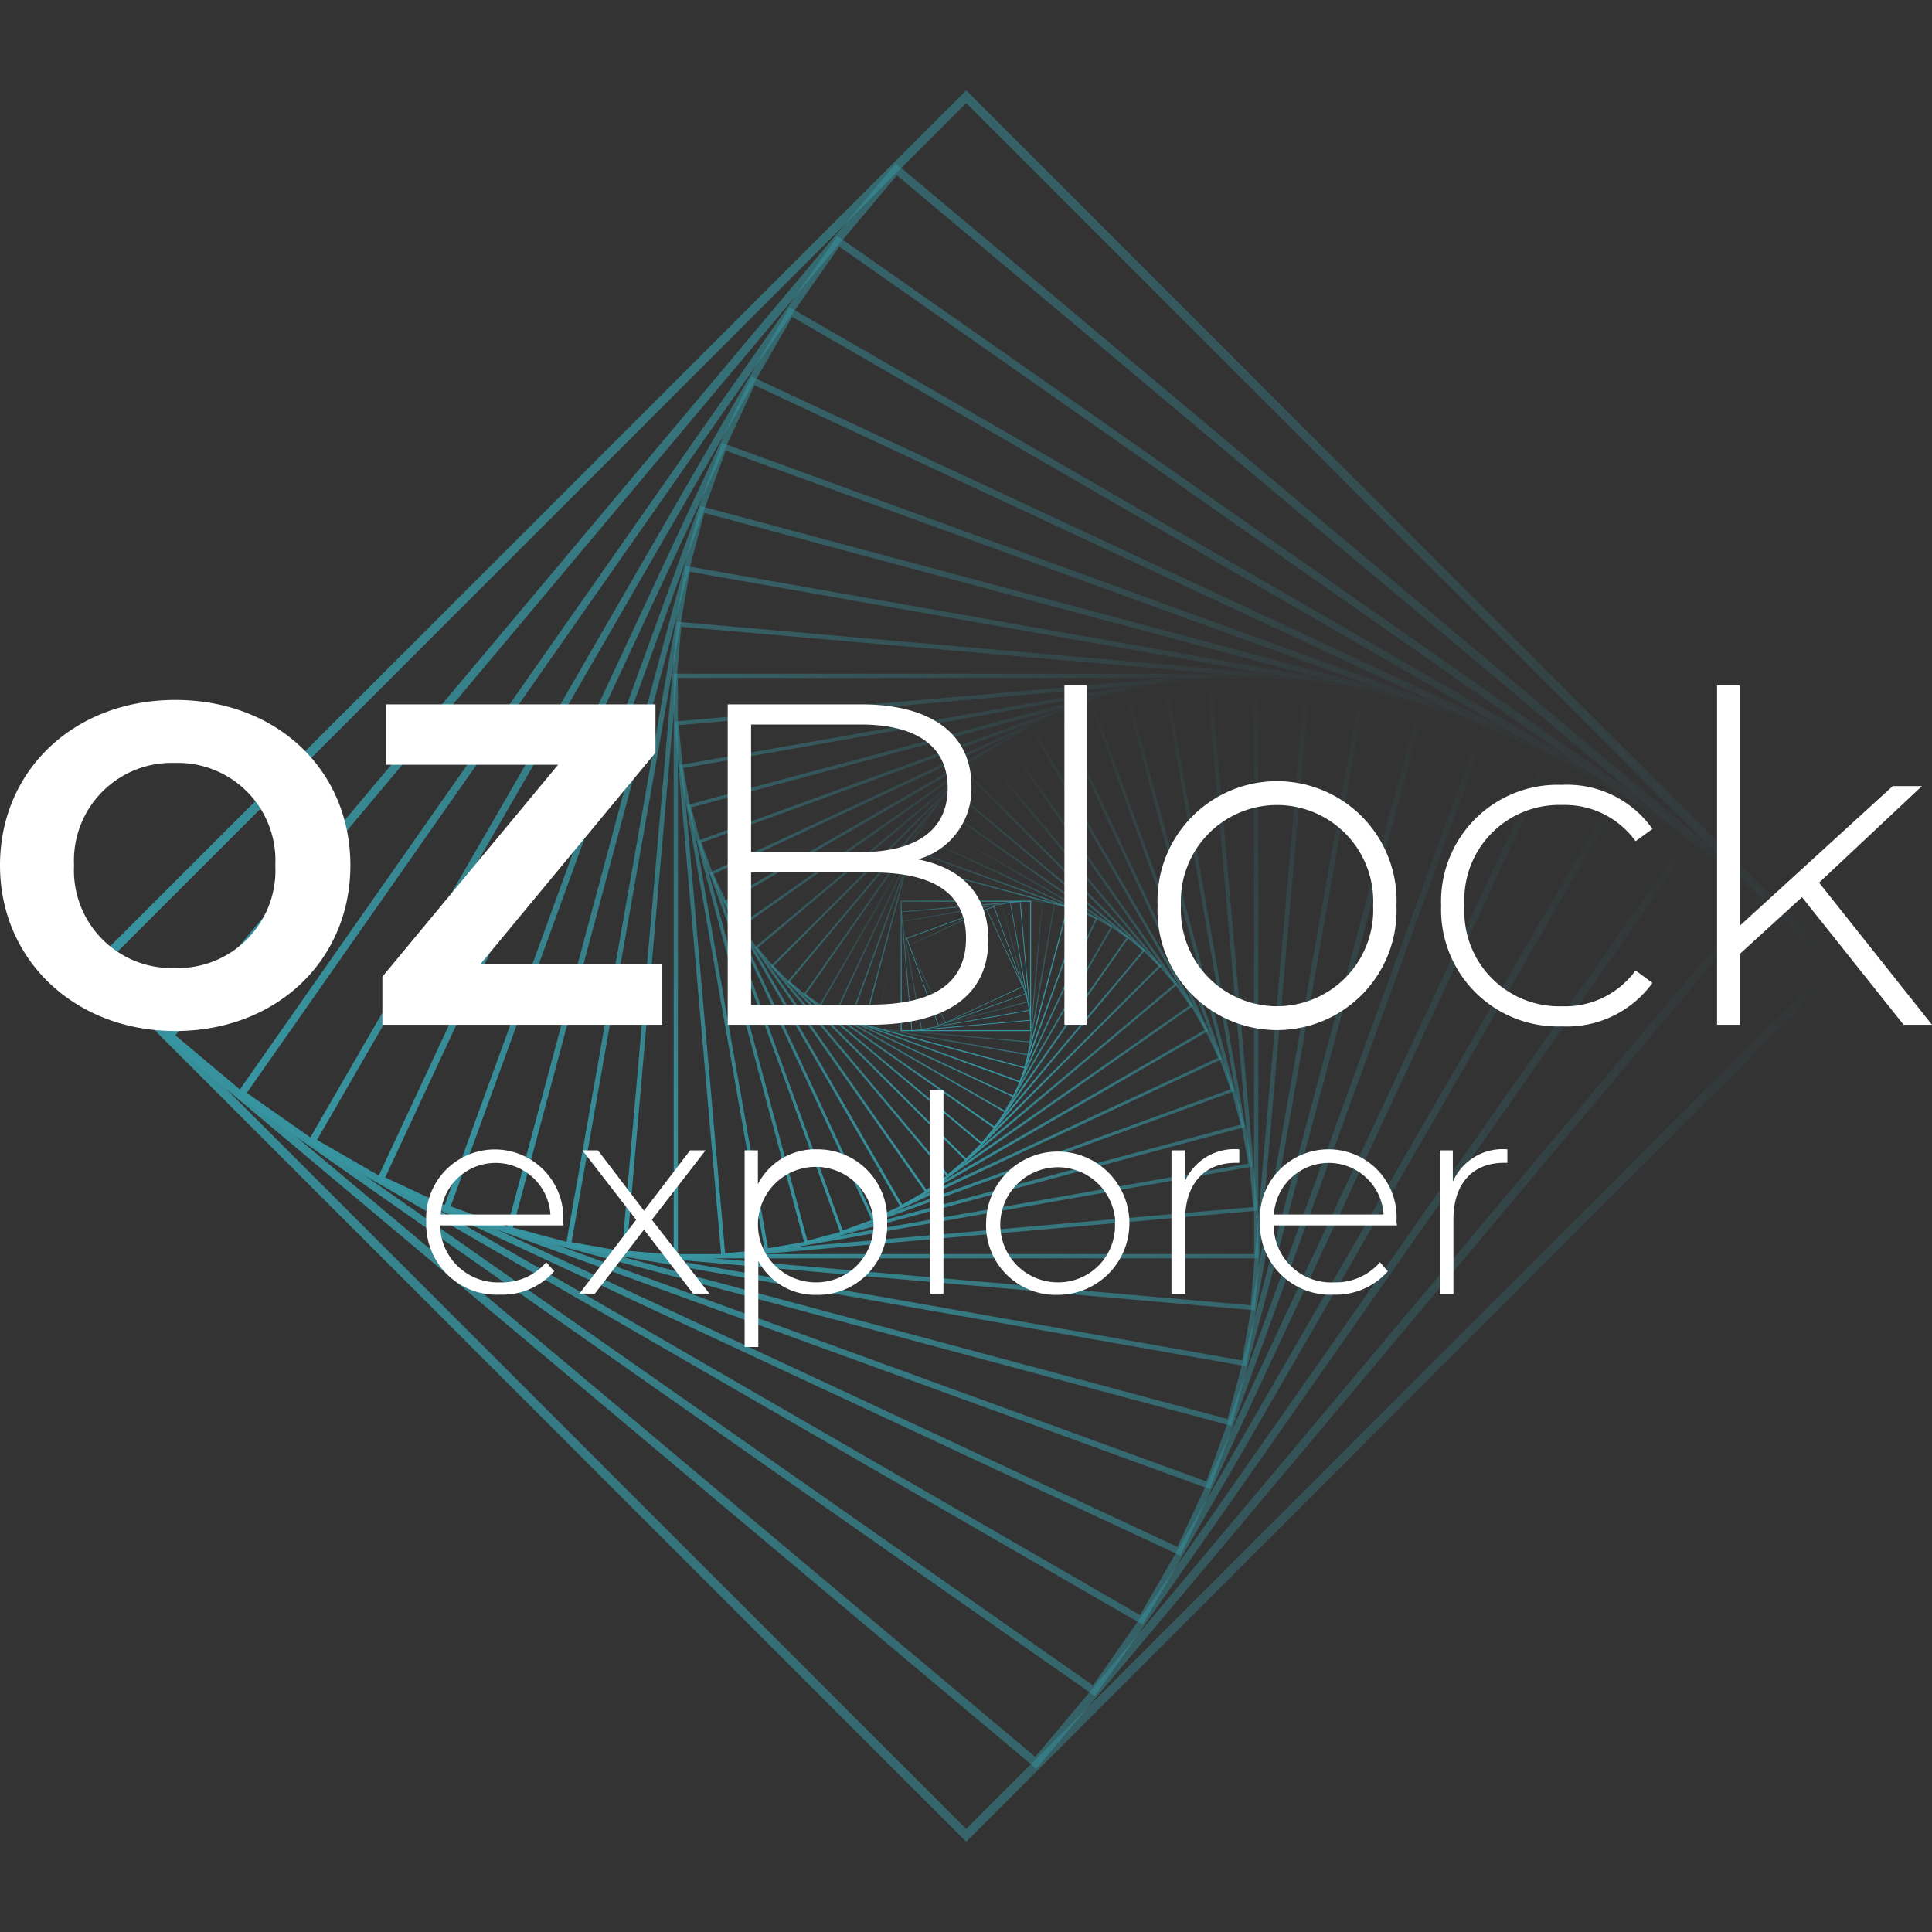 <svg id="Calque_1" data-name="Calque 1" xmlns="http://www.w3.org/2000/svg" xmlns:xlink="http://www.w3.org/1999/xlink" viewBox="0 0 96 96"><rect x="0" y="0" width="96" height="96" fill="#333333" stroke="none"/><defs><style>.cls-1,.cls-10,.cls-11,.cls-12,.cls-13,.cls-14,.cls-15,.cls-16,.cls-17,.cls-18,.cls-19,.cls-2,.cls-20,.cls-21,.cls-22,.cls-23,.cls-24,.cls-25,.cls-26,.cls-27,.cls-28,.cls-29,.cls-3,.cls-30,.cls-31,.cls-32,.cls-33,.cls-4,.cls-5,.cls-6,.cls-7,.cls-8,.cls-9{fill:none;stroke-miterlimit:10;}.cls-1{stroke-width:0.03px;stroke:url(#Dégradé_sans_nom_247);}.cls-2{stroke-width:0.03px;stroke:url(#Dégradé_sans_nom_247-2);}.cls-3{stroke-width:0.04px;stroke:url(#Dégradé_sans_nom_247-3);}.cls-4{stroke-width:0.04px;stroke:url(#Dégradé_sans_nom_247-4);}.cls-5{stroke-width:0.04px;stroke:url(#Dégradé_sans_nom_247-5);}.cls-6{stroke-width:0.05px;stroke:url(#Dégradé_sans_nom_247-6);}.cls-7{stroke-width:0.05px;stroke:url(#Dégradé_sans_nom_247-7);}.cls-8{stroke-width:0.06px;stroke:url(#Dégradé_sans_nom_247-8);}.cls-9{stroke-width:0.06px;stroke:url(#Dégradé_sans_nom_247-9);}.cls-10{stroke-width:0.07px;stroke:url(#Dégradé_sans_nom_247-10);}.cls-11{stroke-width:0.07px;stroke:url(#Dégradé_sans_nom_247-11);}.cls-12{stroke-width:0.08px;stroke:url(#Dégradé_sans_nom_247-12);}.cls-13{stroke-width:0.09px;stroke:url(#Dégradé_sans_nom_247-13);}.cls-14{stroke-width:0.09px;stroke:url(#Dégradé_sans_nom_247-14);}.cls-15{stroke-width:0.1px;stroke:url(#Dégradé_sans_nom_247-15);}.cls-16{stroke-width:0.11px;stroke:url(#Dégradé_sans_nom_247-16);}.cls-17{stroke-width:0.12px;stroke:url(#Dégradé_sans_nom_247-17);}.cls-18{stroke-width:0.13px;stroke:url(#Dégradé_sans_nom_247-18);}.cls-19{stroke-width:0.14px;stroke:url(#Dégradé_sans_nom_247-19);}.cls-20{stroke-width:0.15px;stroke:url(#Dégradé_sans_nom_247-20);}.cls-21{stroke-width:0.17px;stroke:url(#Dégradé_sans_nom_247-21);}.cls-22{stroke-width:0.18px;stroke:url(#Dégradé_sans_nom_247-22);}.cls-23{stroke-width:0.2px;stroke:url(#Dégradé_sans_nom_247-23);}.cls-24{stroke-width:0.21px;stroke:url(#Dégradé_sans_nom_247-24);}.cls-25{stroke-width:0.23px;stroke:url(#Dégradé_sans_nom_247-25);}.cls-26{stroke-width:0.25px;stroke:url(#Dégradé_sans_nom_247-26);}.cls-27{stroke-width:0.28px;stroke:url(#Dégradé_sans_nom_247-27);}.cls-28{stroke-width:0.3px;stroke:url(#Dégradé_sans_nom_247-28);}.cls-29{stroke-width:0.33px;stroke:url(#Dégradé_sans_nom_247-29);}.cls-30{stroke-width:0.35px;stroke:url(#Dégradé_sans_nom_247-30);}.cls-31{stroke-width:0.38px;stroke:url(#Dégradé_sans_nom_247-31);}.cls-32{stroke-width:0.42px;stroke:url(#Dégradé_sans_nom_247-32);}.cls-33{stroke-width:0.45px;stroke:url(#Dégradé_sans_nom_247-33);}.cls-34{fill:#fff;}</style><linearGradient id="Dégradé_sans_nom_247" x1="1854.95" y1="-579.11" x2="1941.39" y2="-579.11" gradientTransform="translate(169.53 112.71) rotate(-135) scale(0.07)" gradientUnits="userSpaceOnUse"><stop offset="0" stop-color="#3795a1"/><stop offset="1" stop-color="#3795a1" stop-opacity="0"/></linearGradient><linearGradient id="Dégradé_sans_nom_247-2" x1="1660.8" y1="-664.9" x2="1747.24" y2="-664.9" gradientTransform="translate(174.32 103.41) rotate(-135) scale(0.08)" xlink:href="#Dégradé_sans_nom_247"/><linearGradient id="Dégradé_sans_nom_247-3" x1="1475.98" y1="-727.96" x2="1562.42" y2="-727.96" gradientTransform="translate(178.24 93.86) rotate(-135) scale(0.08)" xlink:href="#Dégradé_sans_nom_247"/><linearGradient id="Dégradé_sans_nom_247-4" x1="1301.53" y1="-770.93" x2="1387.98" y2="-770.93" gradientTransform="translate(181.29 84.15) rotate(-135) scale(0.09)" xlink:href="#Dégradé_sans_nom_247"/><linearGradient id="Dégradé_sans_nom_247-5" x1="1138.21" y1="-796.33" x2="1224.66" y2="-796.33" gradientTransform="translate(183.43 74.37) rotate(-135) scale(0.1)" xlink:href="#Dégradé_sans_nom_247"/><linearGradient id="Dégradé_sans_nom_247-6" x1="986.48" y1="-806.51" x2="1072.94" y2="-806.51" gradientTransform="translate(184.67 64.61) rotate(-135) scale(0.11)" xlink:href="#Dégradé_sans_nom_247"/><linearGradient id="Dégradé_sans_nom_247-7" x1="846.61" y1="-803.67" x2="933.08" y2="-803.67" gradientTransform="translate(41.03 185.01) rotate(-45) scale(0.11)" xlink:href="#Dégradé_sans_nom_247"/><linearGradient id="Dégradé_sans_nom_247-8" x1="718.64" y1="-789.86" x2="805.12" y2="-789.86" gradientTransform="translate(50.46 184.46) rotate(-45) scale(0.12)" xlink:href="#Dégradé_sans_nom_247"/><linearGradient id="Dégradé_sans_nom_247-9" x1="602.47" y1="-766.94" x2="688.95" y2="-766.94" gradientTransform="translate(59.59 183.03) rotate(-45) scale(0.14)" xlink:href="#Dégradé_sans_nom_247"/><linearGradient id="Dégradé_sans_nom_247-10" x1="497.83" y1="-736.62" x2="584.32" y2="-736.62" gradientTransform="translate(68.32 180.75) rotate(-45) scale(0.15)" xlink:href="#Dégradé_sans_nom_247"/><linearGradient id="Dégradé_sans_nom_247-11" x1="404.37" y1="-700.44" x2="490.86" y2="-700.44" gradientTransform="translate(76.55 177.65) rotate(-45) scale(0.16)" xlink:href="#Dégradé_sans_nom_247"/><linearGradient id="Dégradé_sans_nom_247-12" x1="321.6" y1="-659.79" x2="408.11" y2="-659.79" gradientTransform="translate(84.2 173.78) rotate(-45) scale(0.17)" xlink:href="#Dégradé_sans_nom_247"/><linearGradient id="Dégradé_sans_nom_247-13" x1="249.01" y1="-615.89" x2="335.52" y2="-615.89" gradientTransform="translate(91.18 169.17) rotate(-45) scale(0.19)" xlink:href="#Dégradé_sans_nom_247"/><linearGradient id="Dégradé_sans_nom_247-14" x1="186" y1="-569.84" x2="272.52" y2="-569.84" gradientTransform="translate(97.39 163.89) rotate(-45) scale(0.21)" xlink:href="#Dégradé_sans_nom_247"/><linearGradient id="Dégradé_sans_nom_247-15" x1="131.94" y1="-522.59" x2="218.47" y2="-522.59" gradientTransform="matrix(0.16, -0.16, 0.16, 0.16, 102.76, 158)" xlink:href="#Dégradé_sans_nom_247"/><linearGradient id="Dégradé_sans_nom_247-16" x1="86.18" y1="-474.94" x2="172.73" y2="-474.94" gradientTransform="translate(107.2 151.56) rotate(-45) scale(0.24)" xlink:href="#Dégradé_sans_nom_247"/><linearGradient id="Dégradé_sans_nom_247-17" x1="48.06" y1="-427.61" x2="134.62" y2="-427.61" gradientTransform="translate(110.63 144.65) rotate(-45) scale(0.26)" xlink:href="#Dégradé_sans_nom_247"/><linearGradient id="Dégradé_sans_nom_247-18" x1="16.92" y1="-381.17" x2="103.5" y2="-381.17" gradientTransform="translate(112.98 137.35) rotate(-45) scale(0.29)" xlink:href="#Dégradé_sans_nom_247"/><linearGradient id="Dégradé_sans_nom_247-19" x1="-7.9" y1="-336.11" x2="78.7" y2="-336.11" gradientTransform="matrix(0.22, -0.22, 0.22, 0.22, 114.17, 129.75)" xlink:href="#Dégradé_sans_nom_247"/><linearGradient id="Dégradé_sans_nom_247-20" x1="-27.03" y1="-292.83" x2="59.58" y2="-292.83" gradientTransform="translate(114.15 121.93) rotate(-45) scale(0.34)" xlink:href="#Dégradé_sans_nom_247"/><linearGradient id="Dégradé_sans_nom_247-21" x1="-41.1" y1="-251.63" x2="45.53" y2="-251.63" gradientTransform="translate(112.84 113.99) rotate(-45) scale(0.37)" xlink:href="#Dégradé_sans_nom_247"/><linearGradient id="Dégradé_sans_nom_247-22" x1="-50.69" y1="-212.74" x2="35.96" y2="-212.74" gradientTransform="translate(110.2 106.04) rotate(-45) scale(0.4)" xlink:href="#Dégradé_sans_nom_247"/><linearGradient id="Dégradé_sans_nom_247-23" x1="-56.36" y1="-176.33" x2="30.31" y2="-176.33" gradientTransform="matrix(0.31, -0.31, 0.31, 0.31, 106.16, 98.16)" xlink:href="#Dégradé_sans_nom_247"/><linearGradient id="Dégradé_sans_nom_247-24" x1="-58.64" y1="-142.5" x2="28.05" y2="-142.5" gradientTransform="matrix(0.33, -0.33, 0.33, 0.33, 100.68, 90.47)" xlink:href="#Dégradé_sans_nom_247"/><linearGradient id="Dégradé_sans_nom_247-25" x1="-58.03" y1="-111.32" x2="28.7" y2="-111.32" gradientTransform="translate(12.92 93.72) rotate(45) scale(0.51)" xlink:href="#Dégradé_sans_nom_247"/><linearGradient id="Dégradé_sans_nom_247-26" x1="-54.96" y1="-82.79" x2="31.79" y2="-82.79" gradientTransform="translate(19.91 85.23) rotate(45) scale(0.56)" xlink:href="#Dégradé_sans_nom_247"/><linearGradient id="Dégradé_sans_nom_247-27" x1="-49.87" y1="-56.89" x2="36.92" y2="-56.89" gradientTransform="translate(26.38 75.17) rotate(45) scale(0.61)" xlink:href="#Dégradé_sans_nom_247"/><linearGradient id="Dégradé_sans_nom_247-28" x1="-43.12" y1="-33.57" x2="43.69" y2="-33.57" gradientTransform="translate(32.22 63.51) rotate(45) scale(0.66)" xlink:href="#Dégradé_sans_nom_247"/><linearGradient id="Dégradé_sans_nom_247-29" x1="-35.08" y1="-12.73" x2="51.78" y2="-12.73" gradientTransform="translate(37.32 50.22) rotate(45) scale(0.72)" xlink:href="#Dégradé_sans_nom_247"/><linearGradient id="Dégradé_sans_nom_247-30" x1="-26.03" y1="5.72" x2="60.86" y2="5.72" gradientTransform="matrix(0.55, 0.55, -0.55, 0.55, 41.56, 35.26)" xlink:href="#Dégradé_sans_nom_247"/><linearGradient id="Dégradé_sans_nom_247-31" x1="-16.27" y1="21.9" x2="70.67" y2="21.9" gradientTransform="translate(44.83 18.61) rotate(45) scale(0.85)" xlink:href="#Dégradé_sans_nom_247"/><linearGradient id="Dégradé_sans_nom_247-32" x1="-6.03" y1="35.95" x2="80.96" y2="35.95" gradientTransform="translate(47.01 0.24) rotate(45) scale(0.92)" xlink:href="#Dégradé_sans_nom_247"/><linearGradient id="Dégradé_sans_nom_247-33" x1="4.48" y1="48" x2="91.52" y2="48" gradientTransform="translate(48 -19.88) rotate(45)" xlink:href="#Dégradé_sans_nom_247"/></defs><rect class="cls-1" x="45.88" y="45.88" width="4.24" height="4.24" transform="translate(-15.79 24.78) rotate(-25)"/><rect class="cls-2" x="45.7" y="45.7" width="4.61" height="4.61" transform="translate(-13.52 19.31) rotate(-20)"/><rect class="cls-3" x="45.5" y="45.5" width="5.01" height="5.01" transform="translate(-10.79 14.06) rotate(-15)"/><rect class="cls-4" x="45.28" y="45.28" width="5.44" height="5.44" transform="translate(-7.61 9.06) rotate(-10)"/><rect class="cls-5" x="45.04" y="45.04" width="5.92" height="5.92" transform="translate(-4 4.37) rotate(-5)"/><rect class="cls-6" x="44.78" y="44.78" width="6.43" height="6.43"/><rect class="cls-7" x="44.51" y="44.51" width="6.99" height="6.99" transform="translate(-4 91.63) rotate(-85)"/><rect class="cls-8" x="44.2" y="44.2" width="7.6" height="7.6" transform="translate(-7.61 86.94) rotate(-80)"/><rect class="cls-9" x="43.87" y="43.87" width="8.26" height="8.26" transform="translate(-10.79 81.94) rotate(-75)"/><rect class="cls-10" x="43.51" y="43.51" width="8.98" height="8.98" transform="translate(-13.52 76.69) rotate(-70)"/><rect class="cls-11" x="43.12" y="43.12" width="9.76" height="9.76" transform="translate(-15.79 71.22) rotate(-65)"/><rect class="cls-12" x="42.7" y="42.7" width="10.6" height="10.6" transform="translate(-17.57 65.57) rotate(-60)"/><rect class="cls-13" x="42.24" y="42.24" width="11.53" height="11.53" transform="translate(-18.85 59.79) rotate(-55)"/><rect class="cls-14" x="41.74" y="41.74" width="12.53" height="12.53" transform="translate(-19.62 53.92) rotate(-50)"/><rect class="cls-15" x="41.19" y="41.19" width="13.62" height="13.62" transform="translate(-19.88 48) rotate(-45)"/><rect class="cls-16" x="40.6" y="40.6" width="14.8" height="14.8" transform="translate(-19.62 42.08) rotate(-40)"/><rect class="cls-17" x="39.95" y="39.95" width="16.09" height="16.09" transform="translate(-18.85 36.21) rotate(-35)"/><rect class="cls-18" x="39.26" y="39.26" width="17.49" height="17.49" transform="translate(-17.57 30.43) rotate(-30)"/><rect class="cls-19" x="38.49" y="38.49" width="19.01" height="19.01" transform="translate(-15.79 24.78) rotate(-25)"/><rect class="cls-20" x="37.67" y="37.67" width="20.66" height="20.66" transform="translate(-13.52 19.31) rotate(-20)"/><rect class="cls-21" x="36.77" y="36.77" width="22.46" height="22.46" transform="translate(-10.79 14.06) rotate(-15)"/><rect class="cls-22" x="35.79" y="35.79" width="24.41" height="24.41" transform="translate(-7.61 9.06) rotate(-10)"/><rect class="cls-23" x="34.73" y="34.73" width="26.54" height="26.54" transform="translate(-4 4.37) rotate(-5)"/><rect class="cls-24" x="33.58" y="33.58" width="28.84" height="28.84"/><rect class="cls-25" x="32.32" y="32.32" width="31.35" height="31.35" transform="translate(-4 91.63) rotate(-85)"/><rect class="cls-26" x="30.96" y="30.96" width="34.08" height="34.08" transform="translate(-7.61 86.94) rotate(-80)"/><rect class="cls-27" x="29.48" y="29.48" width="37.04" height="37.04" transform="translate(-10.79 81.94) rotate(-75)"/><rect class="cls-28" x="27.87" y="27.87" width="40.26" height="40.26" transform="translate(-13.52 76.69) rotate(-70)"/><rect class="cls-29" x="26.12" y="26.12" width="43.76" height="43.76" transform="translate(-15.79 71.22) rotate(-65)"/><rect class="cls-30" x="24.22" y="24.22" width="47.57" height="47.57" transform="translate(-17.57 65.57) rotate(-60)"/><rect class="cls-31" x="22.15" y="22.15" width="51.71" height="51.71" transform="translate(-18.85 59.79) rotate(-55)"/><rect class="cls-32" x="19.9" y="19.9" width="56.2" height="56.2" transform="translate(-19.62 53.92) rotate(-50)"/><rect class="cls-33" x="17.46" y="17.46" width="61.09" height="61.09" transform="translate(-19.88 48) rotate(-45)"/><path class="cls-34" d="M28,60.89H21.87a2.87,2.87,0,0,0,3,2.83,2.87,2.87,0,0,0,2.27-1l.4.45a3.43,3.43,0,0,1-2.69,1.16,3.5,3.5,0,0,1-3.67-3.62,3.41,3.41,0,1,1,6.81,0S28,60.82,28,60.89Zm-6.1-.54h5.45a2.73,2.73,0,0,0-5.45,0Z"/><path class="cls-34" d="M34.44,64.28,32,61.1l-2.44,3.18h-.77l2.82-3.67-2.67-3.45h.77l2.29,3,2.29-3h.77l-2.67,3.45,2.86,3.67Z"/><path class="cls-34" d="M44.08,60.72a3.44,3.44,0,0,1-3.51,3.62,3.19,3.19,0,0,1-2.89-1.68v4.27H37V57.16h.66v1.68a3.19,3.19,0,0,1,2.92-1.73A3.45,3.45,0,0,1,44.08,60.72Zm-.68,0a2.87,2.87,0,1,0-2.87,3A2.84,2.84,0,0,0,43.4,60.72Z"/><path class="cls-34" d="M46.2,54.17h.68V64.28H46.2Z"/><path class="cls-34" d="M49,60.72a3.56,3.56,0,1,1,3.56,3.62A3.46,3.46,0,0,1,49,60.72Zm6.42,0a2.86,2.86,0,1,0-2.86,3A2.82,2.82,0,0,0,55.4,60.72Z"/><path class="cls-34" d="M61.58,57.11v.67l-.16,0c-1.58,0-2.53,1.05-2.53,2.81v3.71h-.68V57.16h.66v1.56A2.69,2.69,0,0,1,61.58,57.11Z"/><path class="cls-34" d="M69.41,60.89H63.29a2.85,2.85,0,0,0,3,2.83,2.9,2.9,0,0,0,2.28-1l.39.45a3.43,3.43,0,0,1-2.69,1.16,3.49,3.49,0,0,1-3.66-3.62A3.4,3.4,0,0,1,66,57.11a3.37,3.37,0,0,1,3.39,3.59S69.41,60.82,69.41,60.89Zm-6.11-.54h5.45a2.73,2.73,0,0,0-5.45,0Z"/><path class="cls-34" d="M74.9,57.11v.67l-.16,0c-1.58,0-2.52,1.05-2.52,2.81v3.71h-.68V57.16h.65v1.56A2.7,2.7,0,0,1,74.9,57.11Z"/><g id="OZBlock"><path class="cls-34" d="M0,43c0-4.72,3.68-8.22,8.71-8.22s8.7,3.47,8.7,8.22-3.7,8.23-8.7,8.23S0,47.69,0,43Zm13.68,0a4.85,4.85,0,0,0-5-5.09,4.85,4.85,0,0,0-5,5.09,4.85,4.85,0,0,0,5,5.1A4.85,4.85,0,0,0,13.68,43Z"/><path class="cls-34" d="M32.91,47.92v3H19V48.53L27.73,38H19.18V35H32.57V37.4L23.86,47.92Z"/><path class="cls-34" d="M49.11,46.71c0,2.69-2,4.21-5.86,4.21H36.16V35H42.8c3.41,0,5.47,1.43,5.47,4.07a3.63,3.63,0,0,1-2.66,3.63C47.86,43.15,49.11,44.51,49.11,46.71ZM37.32,36v6.34h5.43c2.75,0,4.34-1.07,4.34-3.18S45.5,36,42.75,36ZM48,46.62c0-2.27-1.65-3.27-4.7-3.27H37.32v6.57h5.93C46.3,49.92,48,48.92,48,46.62Z"/><path class="cls-34" d="M52.89,34.05H54V50.92H52.89Z"/><path class="cls-34" d="M57.52,45a5.94,5.94,0,1,1,11.87,0,5.94,5.94,0,1,1-11.87,0Zm10.71,0a4.78,4.78,0,1,0-9.55,0,4.78,4.78,0,1,0,9.55,0Z"/><path class="cls-34" d="M71.61,45a5.79,5.79,0,0,1,6-6,5.19,5.19,0,0,1,4.5,2.19l-.84.61A4.33,4.33,0,0,0,77.61,40a4.71,4.71,0,0,0-4.84,5,4.71,4.71,0,0,0,4.84,5,4.32,4.32,0,0,0,3.66-1.78l.84.62A5.25,5.25,0,0,1,77.61,51,5.8,5.8,0,0,1,71.61,45Z"/><path class="cls-34" d="M89.54,44.58,86.45,47.4v3.52H85.32V34.05h1.13V46l7.6-6.94H95.5l-5.11,4.8L96,50.92H94.59Z"/></g></svg>
